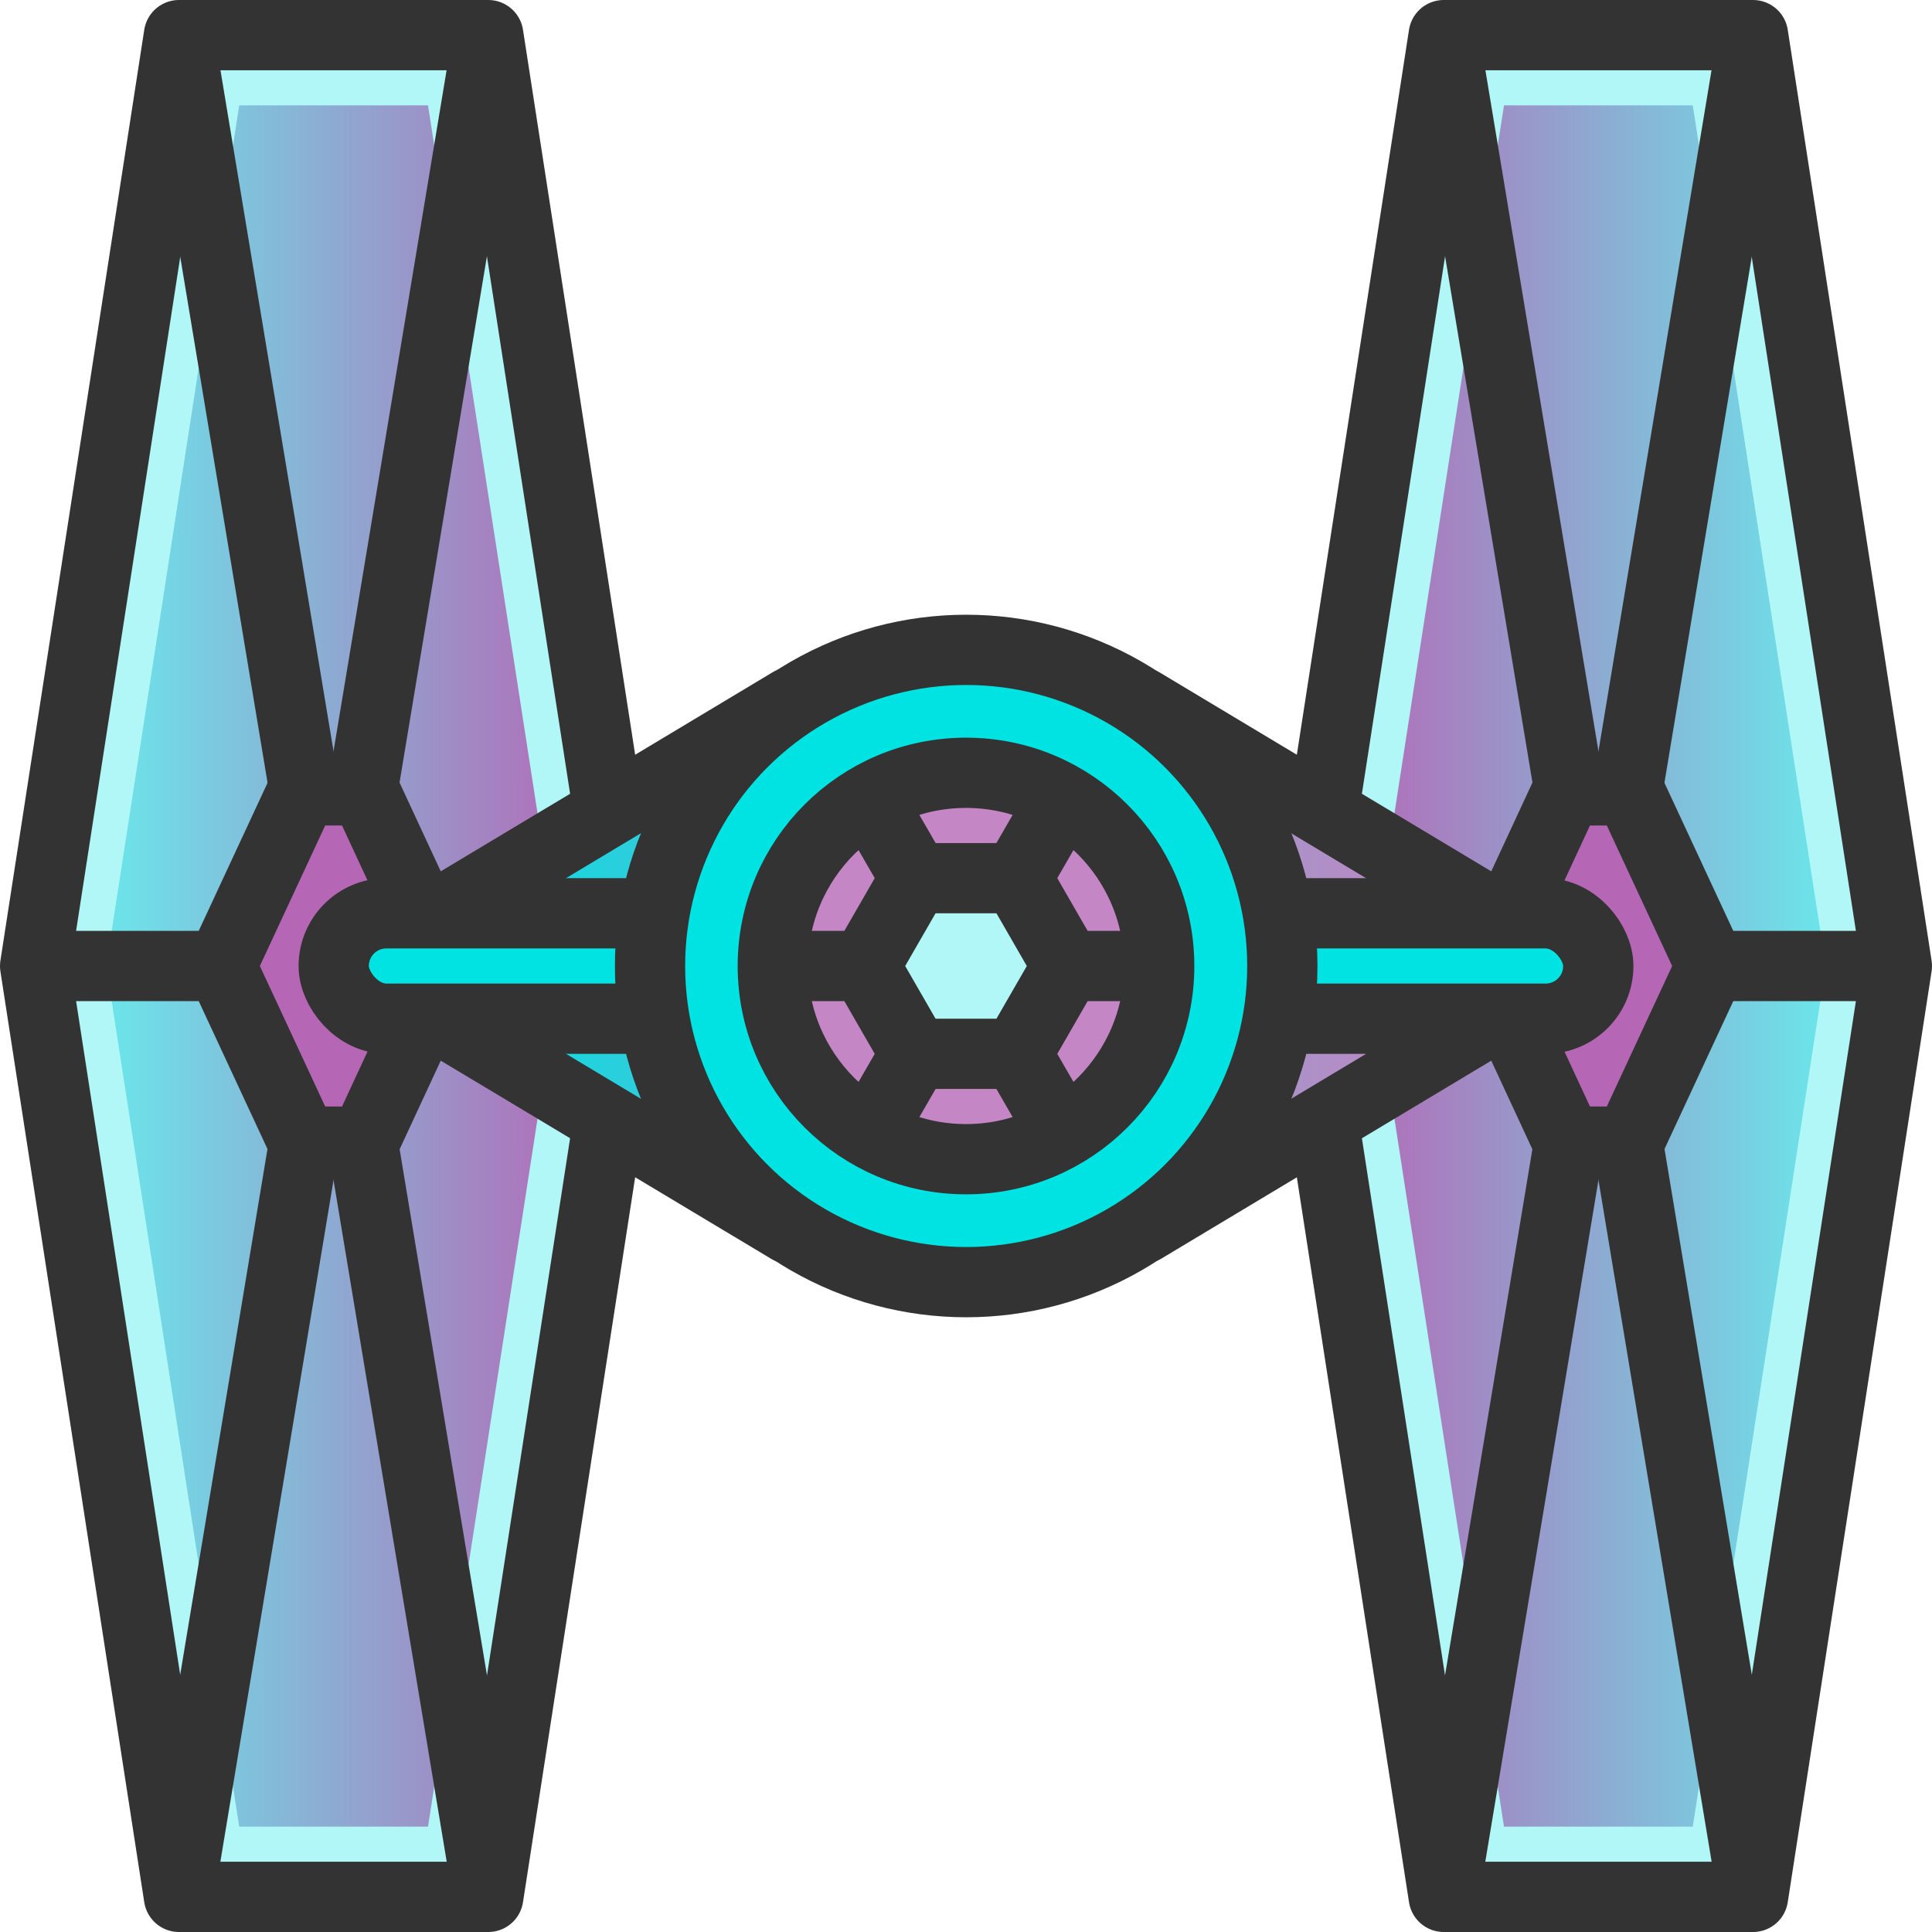 <?xml version="1.0" encoding="UTF-8"?><svg id="Layer_2" xmlns="http://www.w3.org/2000/svg" xmlns:xlink="http://www.w3.org/1999/xlink" viewBox="0 0 110 110"><defs><linearGradient id="linear-gradient" x1="76.02" y1="55" x2="105.98" y2="55" gradientUnits="userSpaceOnUse"><stop offset="0" stop-color="#b567b5"/><stop offset="1" stop-color="#6ee"/></linearGradient><linearGradient id="linear-gradient-2" x1="4.02" y1="55" x2="33.98" y2="55" gradientUnits="userSpaceOnUse"><stop offset="0" stop-color="#6ee"/><stop offset="1" stop-color="#b567b5"/></linearGradient><linearGradient id="New_Gradient_Swatch_2" x1="25" y1="54.98" x2="85" y2="54.98" gradientUnits="userSpaceOnUse"><stop offset="0" stop-color="#00e3e3"/><stop offset=".2" stop-color="#30ccdb"/><stop offset=".48" stop-color="#6faed1"/><stop offset=".71" stop-color="#9d98ca"/><stop offset=".9" stop-color="#b98bc5"/><stop offset="1" stop-color="#c486c4"/></linearGradient></defs><g id="icons"><g id="set"><g id="TIE_LN"><g><polygon points="83.92 106 76.02 55 83.92 4 98.09 4 105.98 55 98.09 106 83.92 106" fill="url(#linear-gradient)"/><path d="M96.38,6l7.57,49-7.57,49h-10.75l-7.58-49,7.58-49h10.75m3.43-4h-17.61l-8.2,53,8.2,53h17.61l8.19-53L99.81,2h0Z" fill="#b2f7f7"/><polygon points="82.2 108 74 55 82.2 2 99.81 2 108 55 99.81 108 82.2 108" fill="none" stroke="#333" stroke-linecap="round" stroke-linejoin="round" stroke-width="4"/></g><line x1="99.81" y1="1.98" x2="82.21" y2="107.98" fill="none" stroke="#333" stroke-linejoin="round" stroke-width="4"/><line x1="82.21" y1="1.98" x2="99.81" y2="107.98" fill="none" stroke="#333" stroke-linejoin="round" stroke-width="4"/><line x1="108" y1="55" x2="74" y2="55" fill="none" stroke="#333" stroke-linejoin="round" stroke-width="4"/><polygon points="89.25 65 84.61 55 89.25 45 92.76 45 97.41 55 92.76 65 89.25 65" fill="#b567b5" stroke="#333" stroke-linejoin="round" stroke-width="4"/><g><polygon points="11.91 106 4.02 55 11.91 4 26.08 4 33.98 55 26.08 106 11.91 106" fill="url(#linear-gradient-2)"/><path d="M24.37,6l7.58,49-7.58,49H13.62L6.05,55,13.62,6h10.75m3.43-4H10.19L2,55l8.19,53H27.8l8.2-53L27.8,2h0Z" fill="#b2f7f7"/><polygon points="27.8 108 36 55 27.8 2 10.19 2 2 55 10.19 108 27.8 108" fill="none" stroke="#333" stroke-linecap="round" stroke-linejoin="round" stroke-width="4"/></g><line x1="10.19" y1="1.98" x2="27.79" y2="107.98" fill="none" stroke="#333" stroke-linejoin="round" stroke-width="4"/><line x1="27.79" y1="1.98" x2="10.19" y2="107.98" fill="none" stroke="#333" stroke-linejoin="round" stroke-width="4"/><line x1="2" y1="55" x2="36" y2="55" fill="none" stroke="#333" stroke-linejoin="round" stroke-width="4"/><polygon points="20.75 65 25.39 55 20.75 45 17.24 45 12.59 55 17.24 65 20.75 65" fill="#b567b5" stroke="#333" stroke-linejoin="round" stroke-width="4"/><polygon points="85 58 65.12 69.93 44.94 69.96 25 58 25 52 45.02 39.99 65.03 40.02 85 52 85 58" fill="url(#New_Gradient_Swatch_2)" stroke="#333" stroke-linejoin="round" stroke-width="4"/><rect x="19" y="52" width="72" height="6" rx="3" ry="3" fill="#00e3e3" stroke="#333" stroke-linejoin="round" stroke-width="4"/><g><circle cx="55.01" cy="55" r="18" fill="#00e3e3"/><circle cx="55.01" cy="55" r="18" fill="none" stroke="#333" stroke-linecap="round" stroke-linejoin="round" stroke-width="4"/></g><circle cx="55" cy="55" r="11" fill="#c486c4" stroke="#333" stroke-linejoin="round" stroke-width="4"/><line x1="49.5" y1="45.47" x2="60.5" y2="64.53" fill="none" stroke="#333" stroke-linejoin="round" stroke-width="4"/><line x1="60.5" y1="45.47" x2="49.5" y2="64.53" fill="none" stroke="#333" stroke-linejoin="round" stroke-width="4"/><line x1="44" y1="55" x2="66" y2="55" fill="none" stroke="#333" stroke-linejoin="round" stroke-width="4"/><polygon points="49.23 55 52.11 50 57.89 50 60.77 55 57.89 60 52.11 60 49.23 55" fill="#b2f7f7" stroke="#333" stroke-linejoin="round" stroke-width="4"/></g></g></g></svg>